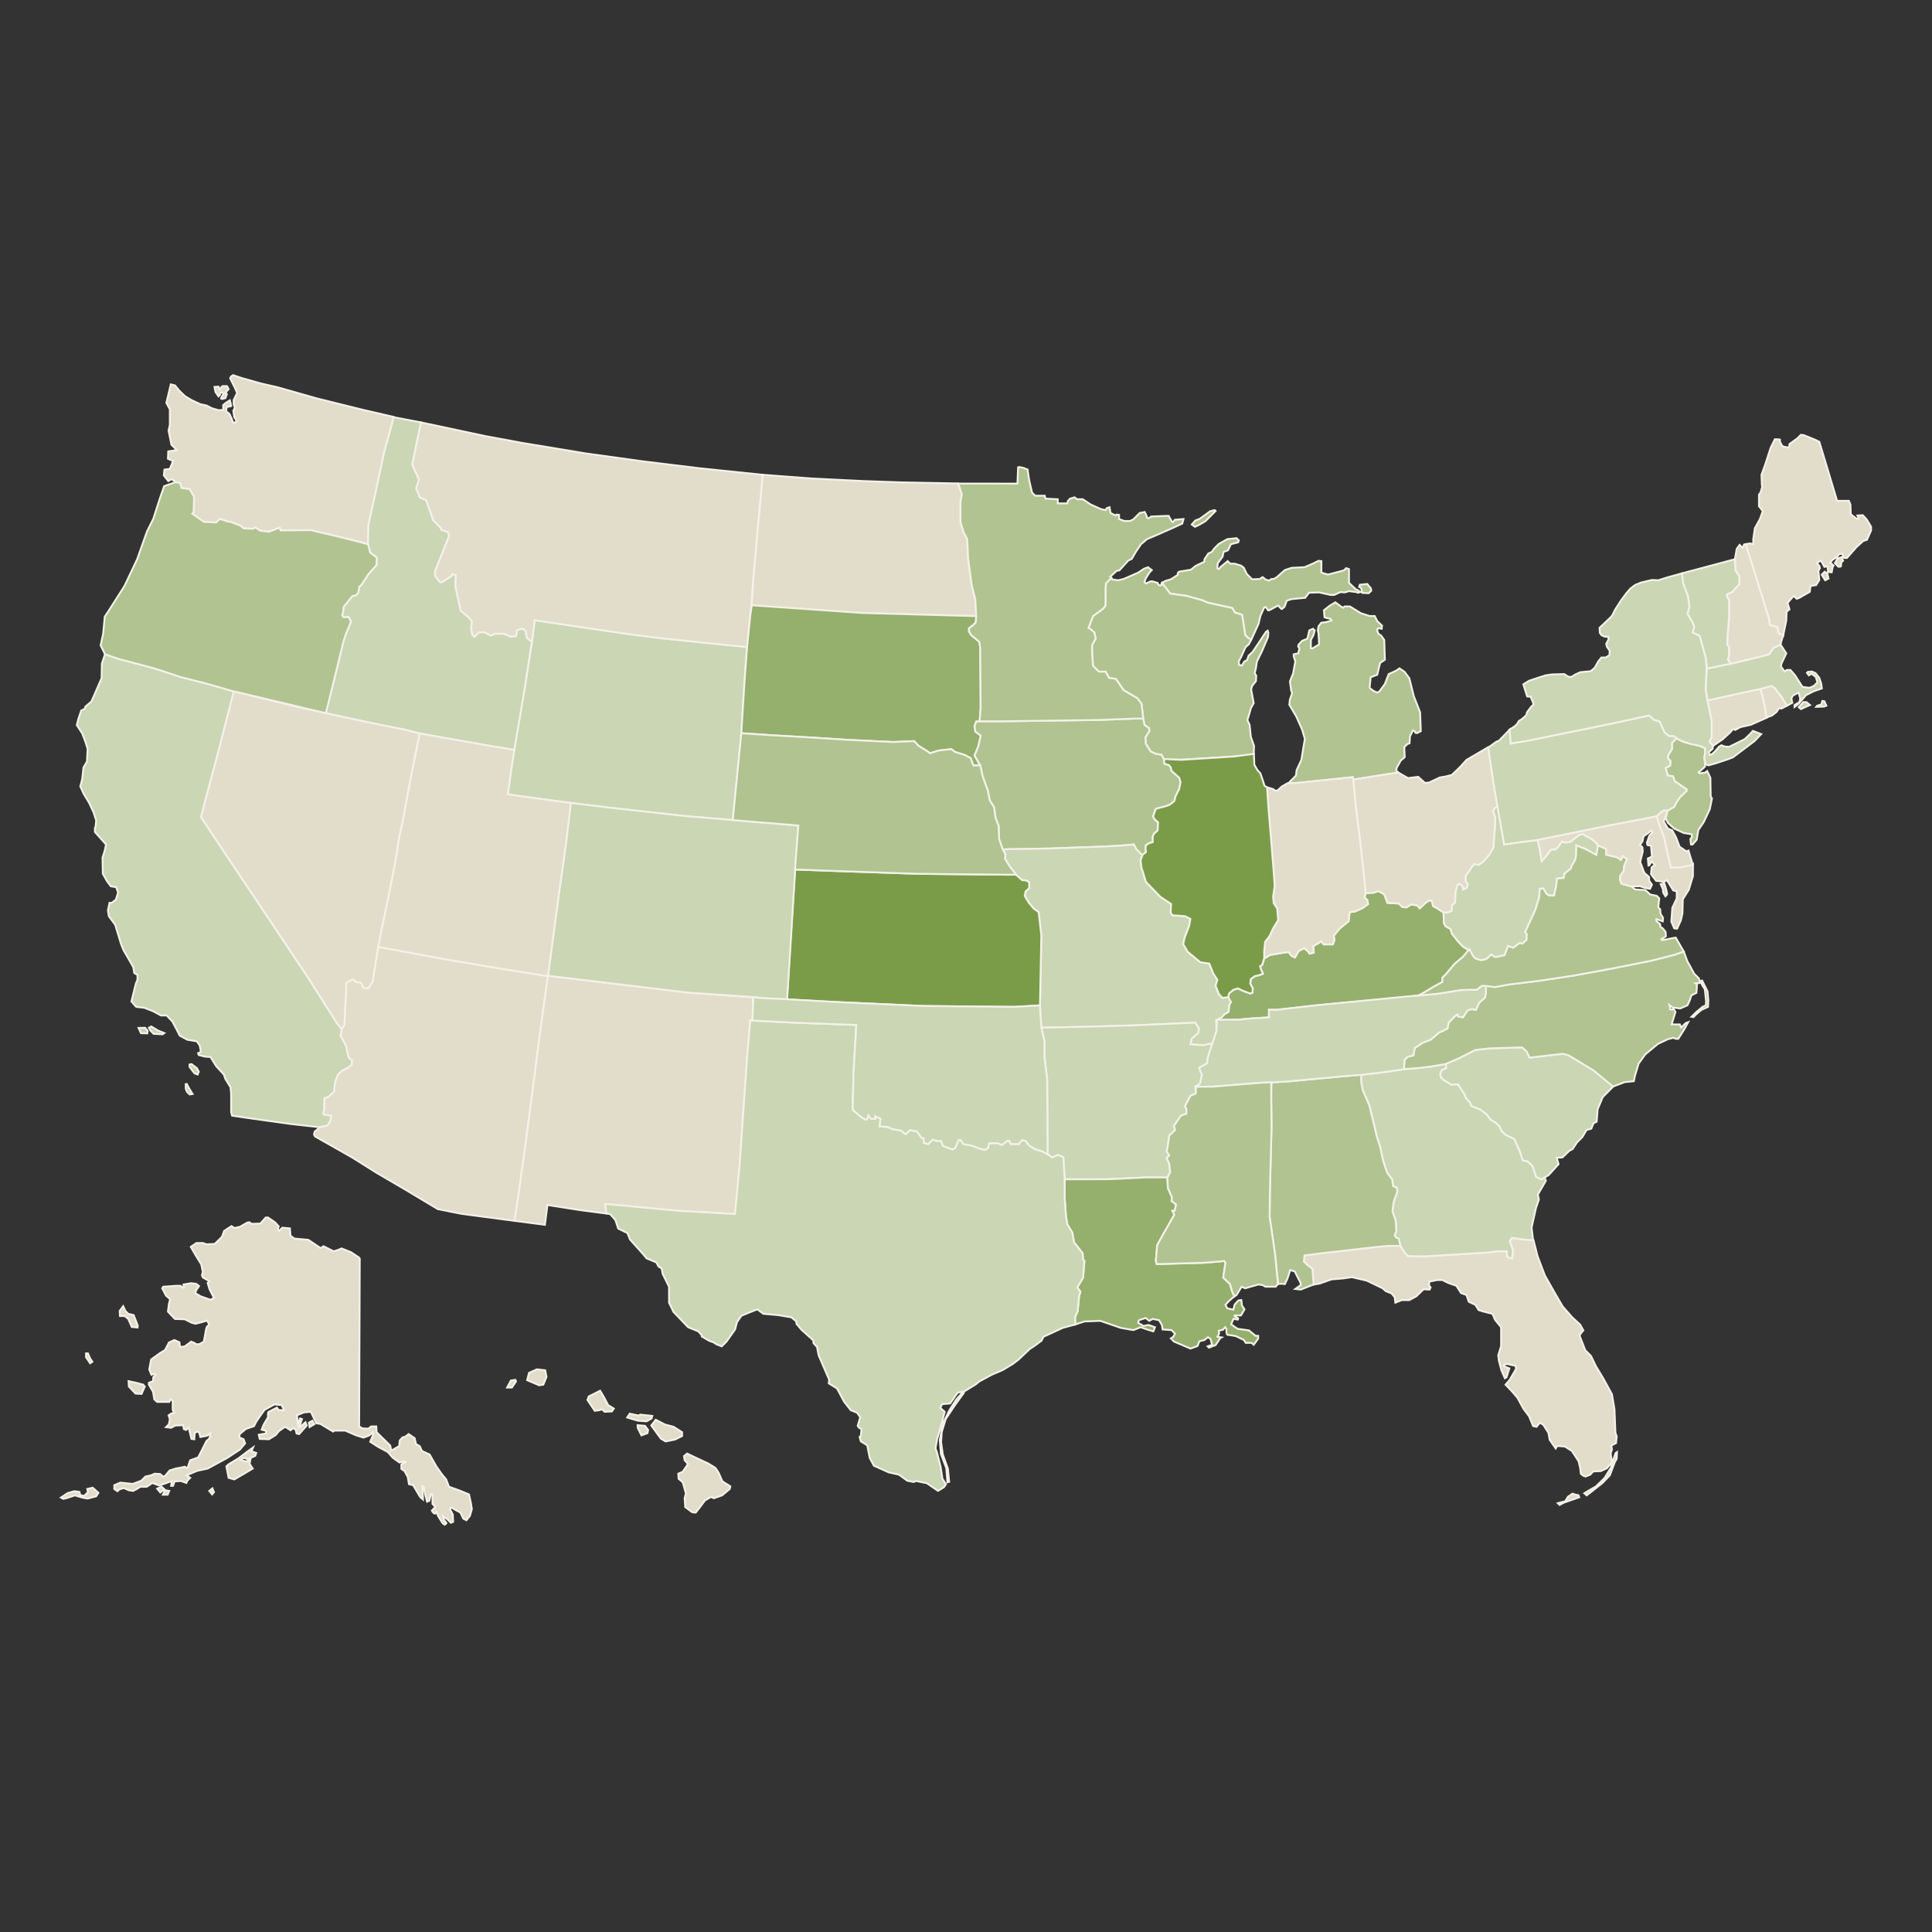 <?xml version="1.0" encoding="utf-8"?>
<!-- Generator: Adobe Illustrator 20.1.0, SVG Export Plug-In . SVG Version: 6.00 Build 0)  -->
<svg version="1.1" id="Layer_1" xmlns="http://www.w3.org/2000/svg" xmlns:xlink="http://www.w3.org/1999/xlink" x="0px" y="0px"
	 viewBox="0 0 900 900" enable-background="new 0 0 900 900" xml:space="preserve">
<rect x="0" y="0" width="900" height="900" fill="#333333" stroke="none"/>
<g>
	<g>
		<path id="CT_3_" fill="#E2DCCA" stroke="#F4F1E9" stroke-width="0.863" stroke-miterlimit="10" d="M823.241,334.232l-0.884-3.866
			l-0.739-4.013l-1.479-5.5l-4.733,1.041l-19.974,4.385l0.592,3.047l1.331,6.689v7.431l-1.036,2.081l1.677,1.939l4.534-3.127
			l3.254-2.972l1.776-1.932l0.739,0.594l2.515-1.338l4.733-1.041L823.241,334.232z"/>
		<path id="NJ_3_" fill="#B0C390" stroke="#F4F1E9" stroke-width="0.863" stroke-miterlimit="10" d="M780.786,343.892l-1.922,2.229
			v2.824l-1.777,2.824l-0.145,1.487l1.184,1.19l-0.148,2.23l-2.071,1.041l0.74,2.526l0.148,1.041l2.514,0.297l0.885,2.378
			l3.254,2.229l2.219,1.487v0.743l-2.961,2.824l-1.476,2.082l-1.331,2.526l-2.07,1.189l-1.111,0.668l-0.221,1.115l-0.558,2.396
			l1.001,2.063l2.958,2.675l4.438,2.081l3.699,0.594l0.147,1.338l-0.738,0.892l0.294,2.526h0.739l1.922-2.23l0.74-4.459l2.515-3.716
			l2.809-5.946l1.037-5.053l-0.593-1.041l-0.147-8.621l-1.477-3.121l-1.038,0.744l-2.514,0.297l-0.445-0.446l1.037-0.892
			l1.922-1.784l0.058-1.006l-0.352-3.157l0.444-2.526l-0.148-1.932l-2.367-1.041l-4.143-0.892l-3.553-1.041L780.786,343.892
			L780.786,343.892z"/>
		<path id="NV_3_" fill="#E2DCCA" stroke="#F4F1E9" stroke-width="0.863" stroke-miterlimit="10" d="M151.649,332.161l19.2,4.148
			l8.893,1.786l8.472,1.682l7.374,1.944l-1.098,5.097l-3.242,16.081l-3.451,18.813l-1.781,8.198l-1.985,12.507l-3.035,15.24
			l-2.928,13.978l-1.801,9.655l-2.696,16.304l-0.418,0.42l-1.57,2.417l-2.3-0.105l-1.152-2.523l-2.51-0.315l-0.837-1.051h-0.835
			l-0.836,0.527l-1.781,0.945l-0.103,6.411l-0.211,1.58l-0.523,11.56l-1.357,2.023l-2.304-2.966l-13.285-20.917l-17.782-26.695
			l-20.817-31.109l-11.332-17.085l1.497-6.037l6.383-23.857l7.217-28.821l30.754,7.483l12.552,2.732"/>
		<path id="AK_3_" fill="#E2DCCA" stroke="#F4F1E9" stroke-width="0.863" stroke-miterlimit="10" d="M167.591,586.013
			l-0.294,78.478l1.479,0.893l2.809,0.147l1.331-1.042h2.367l0.148,2.675l6.361,6.244l0.444,2.377l3.107-1.786l0.591-0.145
			l0.295-2.824l1.332-1.486l1.035-0.149l1.775-1.337l2.811,1.932l0.591,2.675l1.775,1.042l1.036,2.229l3.552,1.63l3.106,5.5
			l2.514,3.566l2.071,2.528l1.33,3.417l4.585,1.635l4.734,1.934l0.885,4.012l0.446,2.824l-0.887,3.122l-1.627,2.081l-1.479-0.742
			l-1.332-2.824l-2.514-1.339l-1.628-1.042l-0.739,0.744l1.331,2.532l0.146,3.419l-1.035,0.446l-1.775-1.785l-1.923-1.193
			l0.445,1.486l1.182,1.635l-0.738,0.742c0,0-0.74-0.296-1.184-0.891c-0.444-0.595-1.924-3.121-1.924-3.121l-0.885-2.081
			c0,0-0.295,1.19-0.886,0.891c-0.593-0.296-1.184-1.337-1.184-1.337l1.629-1.785l-1.332-1.339v-4.613h-0.74l-0.74,3.122
			l-1.035,0.446l-0.888-3.417l-0.591-3.419l-0.74-0.446l0.296,5.202v1.042l-1.332-1.19l-3.255-5.498l-1.923-0.45l-0.591-3.417
			l-1.478-2.675l-1.478-1.042v-2.074l1.923-1.19l-0.445-0.296l-2.368,0.595l-3.106-2.229l-2.367-2.675l-4.438-2.377l-3.699-2.376
			l1.184-2.971v-1.488l-1.629,1.488l-2.661,1.042l-3.402-1.042l-5.177-2.228h-5.03l-0.591,0.446l-5.917-3.568l-1.921-0.293
			l-2.515-5.355l-3.255,0.296l-3.253,1.339l0.444,4.161l1.038-2.675l0.885,0.296l-1.332,4.012l2.96-2.526l0.593,1.486l-3.553,4.014
			l-1.183-0.296l-0.445-1.786l-1.182-0.742l-1.185,1.042l-2.513-1.635l-2.81,1.932l-1.629,1.933l-3.106,1.932l-4.29-0.149
			l-0.444-1.932l3.401-0.595v-1.19l-2.07-0.595l0.886-2.228l2.07-3.568v-1.635l0.148-0.742l3.992-2.082l0.888,1.19h2.514
			l-1.183-2.376l-3.401-0.298l-4.586,2.532l-2.219,3.121l-1.627,2.377l-1.036,2.081l-3.848,1.339l-2.808,2.376l-0.296,1.486
			l2.071,0.891l0.74,1.934l-2.515,2.971l-5.917,3.865l-7.1,3.865l-1.922,1.042l-4.884,1.041l-4.882,2.081l1.63,1.193l-1.333,1.337
			l-0.445,1.041l-2.515-0.893l-2.959,0.149l-0.739,2.081h-0.887l0.295-2.229l-3.254,1.193l-2.663,0.887l-3.106-1.188l-2.661,1.786
			h-2.961l-1.923,1.19l-1.477,0.744l-1.924-0.298l-2.368-1.041l-2.069,0.595l-0.887,0.891l-1.479-1.042v-1.783l2.81-1.192
			l5.77,0.597l3.992-1.488l1.923-1.933l2.663-0.595l1.629-0.744l2.515,0.149l1.477,1.192l0.887-0.296l2.07-2.528l2.81-0.891
			l3.106-0.595l1.183-0.296l0.593,0.45h0.739l1.183-3.419l3.699-1.341l1.776-3.419l2.07-4.161l1.478-1.339l0.296-2.376l-1.479,1.19
			l-3.106,0.595l-0.592-2.228l-1.184-0.296l-0.886,0.891l-0.148,2.675l-1.331-0.149l-1.33-5.351l-1.185,1.19l-1.036-0.446
			l-0.294-1.786l-3.7,0.149l-1.924,1.042l-2.367-0.296l1.332-1.339l0.444-2.377l-0.592-1.785l1.332-0.891l1.183-0.149l-0.592-1.633
			v-4.014l-0.887-0.891l-0.739,1.337h-5.62l-1.33-1.188l-0.591-3.568l-1.924-3.27v-0.891l1.924-0.744l0.146-1.932l1.038-1.041
			l-0.74-0.448l-1.184,0.448l-1.036-2.53l0.886-4.607l4.142-2.971l2.369-1.488l1.775-3.417l2.514-1.19l2.367,1.042l0.294,2.226
			l2.219-0.293l2.96-2.229l1.478,0.595l0.887,0.595h1.477l2.071-1.19l0.741-4.023c0,0,0.294-2.677,0.888-3.122
			c0.591-0.448,0.885-0.893,0.885-0.893l-1.036-1.783l-2.368,0.742l-2.96,0.744l-1.775-0.446l-3.255-1.635l-4.586-0.149
			l-3.253-3.419l0.445-3.566l0.591-2.228l-1.923-1.635l-1.777-3.419l0.446-0.742l6.213-0.446h1.923l0.886,0.889h0.593l-0.148-1.486
			l3.551-0.595l2.366,0.296l1.331,1.041l-1.331,1.935l-0.444,1.337l2.515,1.486l4.585,1.633l1.629-0.891l-2.07-4.012l-0.887-2.971
			l0.887-0.744l-3.106-1.785l-0.445-1.041l0.445-1.488l-0.74-3.566l-2.663-4.31l-2.219-3.865l2.663-1.787h2.96l1.627,0.601
			l3.847-0.147l3.402-3.27l1.036-2.824l3.402-2.229l1.478,0.891l2.513-0.595l3.402-1.937l1.037-0.143l0.886,0.738l4.142-0.143
			l2.515-2.824h1.037l3.255,2.229l1.775,1.933l-0.445,1.041l0.591,1.041l1.479-1.486l3.551,0.296l0.294,3.419l1.776,1.337
			l6.508,0.595l5.769,3.865l1.331-0.891l4.733,2.377l1.922-0.595l1.775-0.742l4.439,1.783l3.993,2.677v-0.002h0.007v-0.01H167.591z
			 M62.26,612.619l1.923,4.905l-0.148,0.891l-2.662-0.296l-1.628-3.715l-1.629-1.339h-2.219l-0.148-2.376l1.627-2.229l1.038,2.229
			l1.331,1.337L62.26,612.619z M59.891,643.387l3.402,0.744l3.402,0.891l0.74,0.893l-1.479,3.417l-2.81-0.147l-3.106-3.27
			L59.891,643.387z M40.958,630.455l1.037,2.378l1.036,1.486l-1.036,0.744l-1.923-2.824v-1.785L40.958,630.455L40.958,630.455z
			 M28.383,697.637l3.107-2.081l3.106-0.893l2.367,0.298l0.444,1.486l1.776,0.446l1.776-1.783l-0.296-1.488l2.515-0.595l2.663,2.376
			l-1.037,1.635l-3.994,1.041l-2.515-0.448l-3.401-1.041l-3.994,1.337l-1.477,0.296L28.383,697.637z M73.207,693.476l1.478,1.783
			l1.923-1.486l-1.331-1.19L73.207,693.476z M75.87,696.299l1.036-2.081l1.924,0.298l-0.74,1.783H75.87z M97.469,694.517
			l1.331,1.635l0.888-1.041l-0.74-1.787L97.469,694.517z M105.456,683.072l1.038,5.351l2.663,0.744l4.584-2.675l3.993-2.378
			l-1.478-2.229l0.445-2.229l-1.923,1.195l-2.663-0.744l1.477-1.042l1.777,0.744l3.551-1.635l0.444-1.339l-2.219-0.74l0.74-1.786
			l-2.514,1.786l-4.29,3.27l-4.439,2.675L105.456,683.072z M144.216,664.791l2.219-1.339l-0.887-1.635l-1.627,0.893L144.216,664.791
			z"/>
		<path id="KY_3_" fill="#95AF6D" stroke="#F4F1E9" stroke-width="0.863" stroke-miterlimit="10" d="M684.374,442.822l-2.854,2.884
			l-3.846,3.273l-4.143,4.905l-1.63,1.632v1.933l-3.551,1.934l-5.176,3.122l-2.39,1.292l-47.466,4.502l-14.422,1.634l-4.227,0.471
			l-3.542-0.024v3.564l-7.692,0.448l-6.361,0.597l-9.545,0.188l0.922-1.144l1.995-1.622l1.883-1.048l0.209-2.943l0.837-1.679
			l-1.471-2.338l0.732-1.749l2.07-1.633l1.922-0.595l2.515,1.19l3.255,1.19l1.035-0.298l0.148-2.081l-1.183-2.229l0.294-2.081
			l1.777-1.337l2.367-0.595l1.479-0.595l-0.74-1.635l-0.591-1.785l1.036-0.742l0.962-3.045l2.735-1.559l5.325-0.889l3.253-0.45
			l1.333,1.786l1.627,0.744l1.629-2.973l2.661-1.337l1.778,1.486l0.737,1.041l1.923-0.446l-0.147-3.122l2.662-1.486l1.039-0.742
			l1.036,1.484h4.29l0.739-1.932l-0.294-2.081l2.66-3.27l4.292-3.567l0.444-4.162l2.515-0.297l3.552-1.635l2.516-1.784l-0.295-1.784
			l-1.331-1.338l0.518-2.007l3.773-0.222l2.219-0.743l2.663,1.486l1.476,4.013l5.325,0.296l1.627,1.635l1.924,0.149l2.219-1.338
			l2.808,0.446l1.185,1.338l2.514-2.377l1.63-1.19h1.478l0.592,2.527l1.629,0.892l3.255,1.933l0.146,5.052l0.738,1.487l2.369,1.338
			l0.592,2.081l2.661,3.417l2.368,2.528L684.374,442.822z"/>
		<path id="MI_3_" fill="#B0C390" stroke="#F4F1E9" stroke-width="0.863" stroke-miterlimit="10" d="M555.175,244.346l1.67-1.892
			l1.987-0.735l4.917-3.574l2.092-0.525l0.419,0.42l-4.708,4.73l-3.034,1.786l-1.883,0.844L555.175,244.346L555.175,244.346z
			 M634.035,273.885l0.591,2.304l2.961,0.149l1.184-1.115c0,0-0.074-1.338-0.372-1.486c-0.294-0.149-1.477-1.709-1.477-1.709
			l-1.998,0.223l-1.479,0.149l-0.294,1.041L634.035,273.885z M661.548,331.854l-2.962-7.58l-2.067-8.323l-2.219-2.972l-2.368-1.635
			l-1.478,1.041l-3.552,1.635l-1.775,4.608l-2.515,3.418l-1.037,0.595l-1.333-0.595c0,0-2.366-1.338-2.219-1.933
			c0.148-0.595,0.444-4.608,0.444-4.608l3.108-1.189l0.738-3.121l0.593-2.378l2.219-1.487l-0.294-9.215l-1.477-2.081l-1.187-0.743
			l-0.736-1.933l0.736-0.743l1.479,0.297l0.148-1.487l-2.219-2.081l-1.184-2.378h-2.368l-4.143-1.338l-5.032-3.122h-2.515
			l-0.591,0.595l-0.885-0.446l-2.809-2.082l-2.662,1.635l-2.661,2.081l0.294,3.269l0.888,0.297l1.923,0.446l0.444,0.743
			l-2.367,0.744l-2.368,0.297l-1.332,1.635l-0.294,1.933l0.294,1.487l0.294,5.054l-3.253,1.932l-0.593-0.149v-3.863l1.184-2.229
			l0.591-2.23l-0.737-0.743l-1.778,0.743l-0.884,3.865l-2.515,1.041l-1.629,1.784l-0.147,0.892l0.592,0.743l-0.592,2.378
			l-2.07,0.446v1.041l0.739,2.23l-1.037,5.649l-1.478,3.715l0.593,4.31l0.444,1.041l-0.74,2.229l-0.294,0.743l-0.294,2.527
			l3.253,5.499l2.662,5.946l1.332,4.459l-0.74,4.31l-0.886,5.499l-2.219,4.756l-0.295,2.526l-2.82,2.86l-0.682,0.707l4.242-0.149
			l20.119-2.081l5.623-0.595l0.294,1.115l7.1-1.115l9.321-1.487l4.772-0.424l-1.224-1.062l0.147-1.338l1.922-3.418l1.829-1.598
			l-0.204-4.645l1.463-1.468l0.999-0.316l0.203-3.27l1.406-2.787l0.963,0.557l0.148,0.595l0.737,0.149l1.776-0.892L661.548,331.854z
			 M541.209,271.568l1.693-0.95l2.515-0.744l3.254-2.081v-0.892l0.592-0.595l5.477-0.892l2.219-1.784l3.994-1.932l0.148-1.189
			l1.775-2.675l1.628-0.743l1.184-1.635l2.071-2.081l3.992-2.229l4.291-0.446l1.037,1.041l-0.294,0.892l-3.402,0.892l-1.331,2.824
			l-2.068,0.744l-0.447,2.229l-2.219,2.972l-0.296,2.378l0.74,0.446l0.887-1.041l3.253-2.675l1.185,1.189h2.068l2.961,0.892
			l1.331,1.041l1.331,2.824l2.515,2.526l3.551-0.149l1.331-0.892l1.478,1.189l1.477,0.446l1.184-0.744h1.039l1.476-0.892l3.699-3.27
			l3.106-1.041l6.068-0.297l4.143-1.784l2.368-1.189l1.332,0.149v5.202l0.445,0.297l2.661,0.744l1.776-0.446l5.622-1.487
			l1.037-1.041l1.331,0.446v6.391l2.959,2.824l1.184,0.595l1.185,0.892l-1.185,0.297l-0.738-0.297l-3.401-0.446l-1.923,0.594
			l-2.07-0.149l-2.96,1.338h-1.628l-5.324-1.189l-4.733,0.149l-1.778,2.377l-6.36,0.595l-2.219,0.743l-1.038,2.824l-1.183,1.041
			l-0.446-0.149l-1.331-1.487l-4.143,2.23h-0.592l-1.038-1.487l-0.738,0.149l-1.776,4.013l-0.886,3.715l-3.432,7.48l-1.49-1.055
			l-1.256-1.261l-1.467-9.459l-3.348-1.051l-1.255-2.102l-11.507-2.522l-2.299-1.051l-7.53-2.102l-7.531-1.051L541.209,271.568
			L541.209,271.568z"/>
		<path id="WY_3_" fill="#CAD6B4" stroke="#F4F1E9" stroke-width="0.863" stroke-miterlimit="10" d="M347.991,301.237l-10.535-0.89
			l-29.363-3.03l-14.854-1.892l-25.942-3.783l-18.204-2.733l-1.298,10.276l-3.514,22.305l-4.812,27.956l-1.4,9.668l-1.527,10.931
			l5.97,0.853l15.454,2.101l8.082,1.081l18.823,2.268l34.101,3.784l22.386,1.892l3.975-40.779l1.468-23.332L347.991,301.237z"/>
		<path id="MT_3_" fill="#E2DCCA" stroke="#F4F1E9" stroke-width="0.863" stroke-miterlimit="10" d="M350.059,281.762l0.739-10.695
			l2.064-22.937l1.256-13.873l1.156-13.084l-29.244-3.024l-26.776-3.269l-26.776-3.716l-29.588-4.905l-16.866-3.121l-29.946-6.374
			l-4.1,19.627l3.137,6.936l-1.256,4.204l1.673,4.204l2.928,1.261l3.348,9.459l3.348,3.363l0.418,1.051l3.138,1.051l0.418,1.892
			l-6.486,16.185v2.312l2.299,2.943h0.839l4.393-2.732l0.628-1.051l1.465,0.631l-0.21,4.834l2.509,11.56l2.721,2.312l0.838,0.631
			l1.673,2.101l-0.418,3.153l0.628,3.153l1.045,0.841l2.093-2.101h2.51l2.928,1.472l2.3-0.841h3.766l3.348,1.472l2.51-0.42
			l0.419-2.733l2.72-0.63l1.256,1.26l0.417,2.943l2.363,2.288l1.402-10.486l18.204,2.733l25.942,3.783l14.854,1.892l29.364,3.03
			l10.497,1.107l1.552-14.627L350.059,281.762L350.059,281.762z"/>
		<path id="ID_3_" fill="#CAD6B4" stroke="#F4F1E9" stroke-width="0.863" stroke-miterlimit="10" d="M151.649,332.161l4.345-16.977
			l3.975-16.29l1.256-3.889l2.301-5.465l-1.151-2.101l-2.301,0.105l-0.731-0.946l0.418-1.051l0.314-2.838l4.08-5.044l1.672-0.42
			l1.045-1.051l0.525-2.943l0.837-0.631l3.555-5.362l3.556-3.994l0.209-3.468l-3.137-2.415l-1.203-4.046l0.367-8.88l3.348-15.134
			l4.08-19.128l3.452-12.402l0.696-3.496l12.922,2.472l-4.099,19.627l3.136,6.936l-1.256,4.204l1.673,4.204l2.929,1.261l3.348,9.459
			l3.348,3.363l0.418,1.051l3.139,1.051l0.417,1.892l-6.486,16.185v2.312l2.3,2.943h0.838l4.393-2.733l0.628-1.051l1.465,0.631
			l-0.209,4.834l2.509,11.56l2.72,2.312l0.838,0.631l1.673,2.101l-0.418,3.153l0.628,3.153l1.045,0.841l2.093-2.101h2.51
			l2.929,1.472l2.299-0.841h3.766l3.348,1.472l2.51-0.42l0.419-2.733l2.72-0.631l1.256,1.261l0.418,2.943L247.73,299l-3.452,22.491
			l-4.707,27.851l-4.394-0.735l-7.638-1.261l-9.414-1.682l-10.982-1.892l-11.611-2.155l-7.322-1.839l-8.473-1.682l-8.893-1.786
			L151.649,332.161L151.649,332.161z"/>
		<path id="AZ_3_" fill="#E2DCCA" stroke="#F4F1E9" stroke-width="0.863" stroke-miterlimit="10" d="M148.988,525.172l-2.406,1.984
			l-0.294,1.337l0.445,0.893l17.307,9.804l11.097,6.985l13.461,7.876l15.385,9.215l11.244,2.229l24.463,3.224l1.875-12.236
			l3.434-24.752l6.375-48.916l3.897-28.322l-23.538-3.529l-24.897-4.204l-30.589-5.809l-2.674,16.634l-0.419,0.42l-1.57,2.417
			l-2.301-0.105l-1.151-2.523l-2.51-0.315l-0.837-1.051h-0.838l-0.837,0.527l-1.78,0.945l-0.104,6.411l-0.21,1.578l-0.523,11.562
			l-1.359,1.998l-0.523,3.044l2.509,4.52l1.152,5.362l0.73,0.946l0.943,0.528l-0.104,2.101l-1.465,1.262l-3.137,1.577l-1.779,1.786
			l-1.358,3.364l-0.525,4.518l-2.613,2.523l-1.884,0.632l-0.105,5.362l-0.417,1.576l0.417,0.735l3.348,0.526l-0.524,2.523
			l-1.357,1.998L148.988,525.172L148.988,525.172z"/>
		<path id="NM_3_" fill="#E2DCCA" stroke="#F4F1E9" stroke-width="0.863" stroke-miterlimit="10" d="M282.683,565.355l-0.741-4.449
			l7.322,0.63l26.571,2.523l26.572,1.472l2.093-21.86l3.556-51.078l1.465-17.236l1.255,0.025l-0.013-10.773l-30.203-2.21
			l-33.803-4.069l-31.539-3.786l-3.842,28.279L245,531.74l-3.434,24.752l-1.876,12.236l14.148,1.828l1.183-9.213l15.238,2.377
			L282.683,565.355L282.683,565.355z"/>
		<path id="ND_3_" fill="#E2DCCA" stroke="#F4F1E9" stroke-width="0.863" stroke-miterlimit="10" d="M454.961,287.018l-0.628-7.777
			l-1.67-6.726l-1.673-12.402l-0.415-9.039l-1.673-3.152l-1.465-4.625v-9.458l0.628-3.574l-1.789-5.056l-26.888-0.518l-17.013-0.595
			l-24.261-1.189l-22.829-1.732l-1.156,13.084l-1.256,13.873l-2.065,22.937l-0.592,11.165l51.403,3.314L454.961,287.018z"/>
		<path id="IA_3_" fill="#B0C390" stroke="#F4F1E9" stroke-width="0.863" stroke-miterlimit="10" d="M542.36,354.071l0.053,1.682
			l2.093,0.631l0.837,1.051l0.418,1.682l3.556,3.152l0.628,2.102l-0.628,3.153l-1.672,3.363l-0.628,2.312l-2.093,1.682l-1.673,0.631
			l-4.812,1.26l-0.628,1.682l-0.628,1.892l0.628,1.261l1.671,1.472l-0.21,3.783l-1.673,1.472l-0.627,1.472v2.523l-1.67,0.42
			l-1.468,1.051l-0.209,1.261l0.209,1.892l-1.568,1.629l-3.036-3.101l-1.044-2.101l-7.114,0.63l-8.998,0.42l-23.223,0.841
			l-12.344,0.21l-8.579,0.21l-0.999,0.111l-1.512-4.946l-0.212-6.096l-1.464-3.784l-0.628-4.834l-2.094-3.364l-0.838-4.414
			l-2.509-6.934l-1.045-4.94l-1.256-1.998l-1.464-2.522l1.671-3.994l1.255-5.255l-2.51-1.892l-0.416-2.523l0.838-2.312h1.568h10.565
			l45.4-0.631l16.527-0.631l3.764-0.106l0.628,3.048l2.095,1.472l0.21,1.261l-1.884,3.153l0.211,2.943l2.298,3.574l2.301,1.051
			l2.72,0.42L542.36,354.071L542.36,354.071z"/>
		<path id="WI_3_" fill="#B0C390" stroke="#F4F1E9" stroke-width="0.863" stroke-miterlimit="10" d="M584.046,351.339l0.132-3.878
			l-1.479-4.162l-0.591-5.648l-1.037-2.229l0.887-2.824l0.738-2.675l1.33-2.378l-0.592-3.121l-0.592-3.27l0.447-1.632l1.775-2.229
			l0.147-2.526l-0.738-1.19l0.592-2.378l0.444-2.972l2.515-5.202l2.662-6.243l0.148-2.082l-0.296-0.892l-0.739,0.446l-3.846,5.797
			l-2.515,3.715l-1.775,1.635l-0.739,2.081l-1.332,0.743l-1.036,1.784l-1.331-0.297l-0.147-1.635l1.184-2.229l1.922-4.31l1.63-1.487
			l1.004-2.107l-1.491-0.832l-1.254-1.261l-1.467-9.459l-3.348-1.051l-1.255-2.102l-11.507-2.522l-2.299-1.051l-7.53-2.102
			l-7.531-1.051l-3.816-4.969l-0.485,1.16l-1.038-0.149l-0.592-1.041l-2.515-0.743l-1.035,0.148l-1.63,0.892l-0.884-0.595
			l0.592-1.784l1.775-2.824l1.036-1.041l-1.775-1.338l-1.924,0.743l-2.662,1.784l-6.805,2.972l-2.662,0.595l-2.66-0.446
			l-0.898-0.807l-1.94,2.607l-0.209,2.522v7.777l-1.045,1.472l-4.812,3.574l-2.094,5.465l0.417,0.21l2.301,1.892l0.627,2.943
			l-1.673,2.943v3.574l0.419,6.096l2.72,2.732h3.138l1.673,2.943l3.135,0.42l3.556,5.255l6.486,3.784l1.883,2.523l0.838,6.832
			l0.627,3.048l2.096,1.472l0.209,1.261l-1.883,3.153l0.21,2.943l2.3,3.574l2.298,1.051l2.723,0.42l1.121,2.311h8.395l24.373-1.472
			L584.046,351.339L584.046,351.339z"/>
		<path id="MO_3_" fill="#CAD6B4" stroke="#F4F1E9" stroke-width="0.863" stroke-miterlimit="10" d="M532.161,398.422l-2.929-2.943
			l-1.043-2.102l-7.115,0.631l-8.998,0.42l-23.223,0.841l-12.344,0.21l-7.217,0.106l-2.093,0.105l1.151,2.312l-0.209,2.101
			l2.299,3.573l2.824,3.784l2.823,2.523l2.094,0.21l1.256,0.841v2.733l-1.672,1.472l-0.419,2.101l1.883,3.153l2.301,2.733
			l2.299,1.682l1.255,10.722l-0.627,32.473l0.211,4.306l0.416,6.305l21.342-0.419l21.34-0.63l19.038-0.843l10.04-0.419l1.673,2.73
			l-0.419,2.102l-2.926,2.523l-0.628,2.731l5.647,0.42l4.604-0.632l1.884-5.884l-0.134-5.176l2.643-1.34l1.256-1.473l1.882-1.049
			l0.211-2.943l0.837-1.681l-1.256-2.232l-2.72,0.34l-1.673-1.893l-1.465-3.784l0.837-2.731l-1.883-2.942l-1.883-4.624l-4.184-0.631
			l-5.858-4.835l-2.093-3.574l0.628-2.941l2.092-5.466l0.628-3.363l-2.51-1.261l-5.858-0.42l-0.839-1.26l0.211-3.994l-5.021-3.363
			l-6.697-6.936l-2.094-6.726l-0.416-3.363L532.161,398.422L532.161,398.422z"/>
		<path id="AR_3_" fill="#CAD6B4" stroke="#F4F1E9" stroke-width="0.863" stroke-miterlimit="10" d="M564.651,486.053l-4.456,0.863
			l-5.648-0.421l0.628-2.732l2.926-2.523l0.419-2.101l-1.673-2.732l-10.04,0.42l-19.038,0.841l-21.34,0.632l-21.343,0.42
			l1.468,6.305v7.567l1.256,10.09l0.209,34.788l2.093,1.786l2.721-1.261l2.509,1.051l0.604,10.325l20.32-0.025l17.576-0.842
			l9.883,0.131l1.36-2.443l-0.37-3.993l-1.256-2.732l1.256-1.261l-1.256-1.891l0.419-1.683l0.837-5.675l2.723-2.523l-0.628-1.891
			l3.348-4.835l2.51-0.842v-2.312l-0.628-1.261l2.51-4.835l2.509-1.049l-0.271-3.36l2.244-1.037l0.884-4.31l-1.331-3.27l3.701-2.082
			l0.294-2.377l1.237-4.028L564.651,486.053z"/>
		<path id="KS_3_" fill="#7A9C49" stroke="#F4F1E9" stroke-width="0.863" stroke-miterlimit="10" d="M484.461,468.418
			l-12.135,0.632l-42.47-0.42l-41.216-1.893l-22.096-1.157l3.791-60.537l19.979,0.736l37.028,1.261l40.378,0.42h5.545l2.824,2.523
			l2.095,0.21l1.256,0.841v2.733l-1.673,1.473l-0.419,2.101l1.884,3.153l2.3,2.733l2.298,1.682l1.256,10.721L484.461,468.418
			L484.461,468.418z"/>
		<path id="LA_3_" fill="#95AF6D" stroke="#F4F1E9" stroke-width="0.863" stroke-miterlimit="10" d="M575.152,603.778l-1.149-2.094
			l-1.045-3.574l-3.137-2.942l1.044-6.935l-0.628-0.842l-1.67,0.21l-7.531,0.632l-22.176,0.63l-0.416-1.472l0.628-7.358l3.138-5.675
			l4.812-8.407l-0.837-1.899h1.044l0.628-2.937l-2.094-1.681l0.212-1.683l-1.883-4.204l-0.314-5.048h-9.939l-17.577,0.845
			l-20.32,0.022l0.025,8.807l0.628,8.617l0.625,3.574l2.301,3.784l0.837,4.623l3.977,5.045l0.21,2.944l0.628,0.63l-0.628,7.777
			l-2.721,4.625l1.466,1.891l-0.628,2.312l-0.628,6.726l-1.256,2.942l0.112,3.325l4.289-1.397l7.396-0.296l9.469,3.27l5.916,1.042
			l3.402-1.339l2.959,1.041l2.959,0.893l0.739-1.933l-2.958-1.042l-2.368,0.446l-2.516-1.48c0,0,0.146-1.195,0.739-1.337
			c0.592-0.149,2.809-0.893,2.809-0.893l1.629,1.339l1.63-0.893l2.96,0.595l1.33,2.229l0.294,2.081l4.144,0.298l1.629,1.63
			l-0.738,1.486l-1.185,0.744l1.479,1.486l7.692,3.27l3.254-1.19l0.885-2.229l2.367-0.595l1.63-1.337l1.184,0.891l0.739,2.675
			l-2.07,0.744l0.591,0.595l3.107-1.19l2.07-3.121l0.739-0.448l-1.922-0.296l0.738-1.486l-0.146-1.339l1.923-0.446l1.036-1.19
			l0.591,0.74c0,0-0.144,2.822,0.593,2.822c0.738,0,3.845,0.601,3.845,0.601l3.699,1.783l0.887,1.339h2.662l1.036,0.891l2.071-2.824
			v-1.337h-1.185l-3.106-2.534l-5.324-0.74l-2.959-2.077l1.036-2.534l2.07,0.298l0.147-0.595l-1.63-0.891v-0.448h2.961l1.629-2.822
			l-1.185-1.785l-0.294-2.526l-1.33,0.147l-1.778,1.933l-0.591,2.376l-2.807-0.594l-0.887-1.633l1.63-1.785l1.849-1.633
			L575.152,603.778L575.152,603.778z"/>
		<path id="HI_3_" fill="#E2DCCA" stroke="#F4F1E9" stroke-width="0.863" stroke-miterlimit="10" d="M236.234,646.36l1.775-3.27
			l2.071-0.298l0.295,0.744l-1.924,2.824H236.234z M245.553,642.941l5.622,2.378l1.922-0.298l1.479-3.566l-0.592-3.121l-3.846-0.448
			l-3.698,1.635L245.553,642.941L245.553,642.941z M273.661,652.156l3.4,5.054l2.219-0.298l1.035-0.446l1.332,1.19l3.402-0.149
			l0.886-1.337l-2.663-1.635l-1.776-3.419l-1.922-3.27l-5.324,2.675L273.661,652.156L273.661,652.156z M292.154,660.331l1.182-1.785
			l4.291,0.893l0.591-0.453l5.621,0.595l-0.294,1.195l-2.369,1.339l-3.992-0.298L292.154,660.331z M297.036,665.087l1.775,3.568
			l2.81-1.042l0.294-1.486l-1.479-1.932l-3.4-0.298V665.087L297.036,665.087z M303.397,664.047l2.07-2.675l4.291,2.229l3.991,1.041
			l3.994,2.526v1.787l-3.255,1.631l-4.438,0.891l-2.219-1.337L303.397,664.047L303.397,664.047z M318.634,678.316l1.476-1.19
			l3.107,1.486l6.954,3.27l3.108,1.934l1.475,2.228l1.776,4.014l3.701,2.378l-0.295,1.188l-3.551,2.973l-3.846,1.337l-1.331-0.595
			l-2.809,1.63l-2.219,2.973l-2.07,2.675l-1.628-0.149l-3.254-2.376l-0.295-4.163l0.592-2.229l-1.477-5.204l-1.923-1.633
			l-0.148-2.377l2.071-0.889l1.923-2.824l0.444-0.891l-1.478-1.635L318.634,678.316L318.634,678.316z"/>
		<path id="FL_3_" fill="#E2DCCA" stroke="#F4F1E9" stroke-width="0.863" stroke-miterlimit="10" d="M714.362,577.691l1.911,7.542
			l3.413,8.958l4.882,8.621l3.402,5.796l4.438,5.054l3.698,3.417l1.478,2.675l-1.038,1.19l-0.739,1.19l2.662,6.836l2.663,2.675
			l2.367,4.905l3.254,5.351l4.144,7.58l1.183,6.987l0.445,10.998l0.591,1.635l-0.294,3.121l-2.219,1.19l0.296,1.787l-0.592,1.785
			l0.294,2.228l0.445,1.786l-2.514,2.967l-2.808,1.337l-3.552,0.149l-1.332,1.486l-2.219,0.887l-1.184-0.446l-1.035-0.891
			l-0.296-2.675l-0.739-3.121l-3.107-4.758l-3.254-2.081l-3.551-0.296l-0.739,1.19l-2.809-4.014l-0.593-3.27l-2.367-3.715
			l-1.628-1.041l-1.479,1.932l-1.627-0.293l-1.923-4.615l-2.663-3.566l-2.662-4.899l-2.367-2.824l-3.255-3.417l1.923-2.229
			l2.96-5.054l-0.147-1.486l-4.144-0.891l-1.479,0.595l0.296,0.593l2.368,0.893l-1.331,4.161l-0.74,0.446l-1.629-3.712l-1.183-4.459
			l-0.294-2.526l1.331-4.31v-8.77l-2.808-3.417l-1.184-2.824l-4.733-1.19l-1.776-0.599l-1.478-2.376l-3.107-1.488l-1.036-3.121
			l-2.515-0.891l-2.219-3.419l-3.846-1.337l-2.661-1.339h-2.369l-3.699,0.744l-0.147,1.783l0.74,0.893l-0.445,1.041l-2.809-0.149
			l-3.4,3.272l-3.254,1.785h-3.553l-2.96,1.19l-0.294-2.528l-1.478-1.785l-2.663-1.042l-1.478-1.337l-7.396-3.568l-6.954-1.631
			l-3.993,0.595l-5.474,0.448l-5.474,1.932l-3.184,0.566l-0.217-7.404l-2.368-1.783l-1.63-1.635l0.296-2.824l9.321-1.19
			l23.373-2.675l6.215-0.595l5.622-0.147l2.368,3.566l1.331,1.337l7.248,0.149l9.902-0.597l19.687-1.192l4.982-0.617l4.188,0.024
			l0.147,2.675l2.368,0.742l0.294-4.012l-1.478-4.163l1.036-1.486l5.325,0.744L714.362,577.691L714.362,577.691z M725.68,700.239
			l2.219-0.595l1.184-0.223l1.331-2.156l2.145-1.486l1.184,0.446l1.552,0.298l0.373,0.964l-3.181,1.116l-3.846,1.337l-2.145,1.116
			L725.68,700.239z M738.033,695.63l1.11,0.966l2.515-1.937l4.884-3.865l3.4-3.568l2.296-6.093l0.884-1.561l0.147-3.121
			l-0.666,0.446l-0.887,2.608l-1.329,4.229l-2.961,4.831l-3.992,3.87l-3.107,1.783L738.033,695.63z"/>
		<path id="SC_3_" fill="#CAD6B4" stroke="#F4F1E9" stroke-width="0.863" stroke-miterlimit="10" d="M719.538,548.56l-1.627,0.891
			l-2.37-1.188l-0.588-1.934l-1.184-3.27l-2.068-1.932l-2.369-0.6l-1.477-4.458l-2.515-5.5l-3.846-1.783L699.57,527l-1.183-2.378
			l-1.923-1.784l-2.071-1.19l-2.071-2.677l-2.808-2.081l-4.144-1.633l-0.444-1.339l-2.219-2.675l-0.444-1.337l-3.106-4.757
			l-3.108,0.146l-3.698-2.229l-1.184-1.19l-0.295-1.632l0.74-1.786l2.07-0.889l-0.295-1.935l5.622-2.377l8.285-4.163l6.657-0.742
			l15.09-0.448l2.07,1.785l1.477,2.973l3.993-0.449l11.539-1.337l2.661,0.743l11.538,6.984l9.25,7.468l-4.963,5.019l-2.368,5.646
			l-0.444,5.795l-1.478,0.744l-1.037,2.527l-2.219,0.595l-1.924,3.271l-2.515,2.528l-2.067,3.122l-1.479,0.742l-3.254,3.121
			l-2.662,0.147l0.886,2.973l-4.585,5.05L719.538,548.56L719.538,548.56z"/>
		<path id="GA_3_" fill="#CAD6B4" stroke="#F4F1E9" stroke-width="0.863" stroke-miterlimit="10" d="M654.004,498.025l-4.438,0.742
			l-7.692,1.041l-7.841,0.817v2.007l0.148,1.934l0.592,3.121l3.106,7.285l2.219,9.067l1.331,5.645l1.476,4.459l1.331,6.391
			l1.923,5.796l2.367,3.121l0.447,3.122l1.776,0.742l0.147,1.933l-1.63,4.458l-0.445,2.973l-0.147,1.785l1.479,4.012l0.294,4.905
			l-0.739,2.229l0.593,0.744l1.331,0.742l0.591,3.121l2.37,3.568l1.331,1.337l7.247,0.149l9.901-0.595l19.686-1.19l4.984-0.618
			l4.188,0.024l0.148,2.677l2.367,0.742l0.294-4.012l-1.475-4.163l1.035-1.486l5.325,0.744l4.555,0.291l-0.711-5.791l2.069-9.215
			l1.331-3.865l-0.444-2.377l3.698-6.391l-0.548-1.488l-1.67,0.891l-2.368-1.188l-0.586-1.934l-1.183-3.27l-2.068-1.932l-2.37-0.6
			l-1.476-4.458l-2.515-5.5l-3.846-1.783L699.571,527l-1.183-2.378l-1.923-1.784l-2.071-1.19l-2.071-2.677l-2.808-2.082
			l-4.144-1.632l-0.444-1.339l-2.219-2.675l-0.444-1.337l-3.106-4.76l-3.107,0.149l-3.698-2.229l-1.184-1.191l-0.295-1.631
			l0.739-1.786l2.071-0.892l-0.148-2.101l-1.627,0.464l-5.325,0.893l-6.361,0.742L654.004,498.025L654.004,498.025z"/>
		<path id="AL_3_" fill="#B0C390" stroke="#F4F1E9" stroke-width="0.863" stroke-miterlimit="10" d="M595.421,598.056
			l-1.475-13.973l-2.515-17.241l0.144-12.931l0.74-28.537l-0.146-15.309l0.15-5.902l7.098-0.339l25.444-2.378l9.307-0.815
			l-0.138,2.007l0.149,1.935l0.591,3.121l3.106,7.284l2.219,9.066l1.329,5.647l1.479,4.459l1.331,6.391l1.922,5.793l2.368,3.122
			l0.445,3.121l1.778,0.742l0.144,1.933l-1.627,4.459l-0.444,2.971l-0.148,1.786l1.479,4.012l0.294,4.905l-0.739,2.229l0.592,0.744
			l1.331,0.74l0.739,3.272h-5.769l-6.213,0.595l-23.373,2.675l-9.321,1.19l-0.294,2.824l1.63,1.635l2.367,1.783l0.53,7.297
			l-6.006,2.366l-2.515-0.294l2.515-1.786v-0.893l-2.808-5.5l-2.07-0.595l-1.331,4.014l-1.184,2.53l-0.592-0.147h-2.513v-0.006
			h0.003L595.421,598.056L595.421,598.056z"/>
		<path id="NC_3_" fill="#B0C390" stroke="#F4F1E9" stroke-width="0.863" stroke-miterlimit="10" d="M784.396,443.319l1.565,4.319
			l3.254,5.946l2.219,2.229l0.591,2.081l-2.219,0.149l0.739,0.595l-0.295,3.865l-2.367,1.19l-0.592,1.934l-1.184,2.675l-3.402,1.483
			l-2.219-0.293l-1.331-0.151l-1.479-1.19l0.295,1.19v0.89h1.776l0.739,1.191l-1.776,5.795h3.846l0.591,1.488l2.069-2.082
			l1.186-0.448l-1.777,3.27l-2.808,4.459h-1.184l-1.038-0.448l-2.515,0.595l-4.733,2.228l-5.917,4.905l-3.106,4.31l-1.777,5.946
			l-0.444,2.228l-4.292,0.449l-5.394,2.042l-9.102-7.542l-11.539-6.985l-2.66-0.743l-11.539,1.337l-3.994,0.448l-1.477-2.97
			l-2.069-1.785l-15.091,0.446l-6.657,0.744l-8.285,4.161l-5.621,2.378l-1.476,0.294l-5.325,0.891l-6.361,0.742l-6.213,0.448
			l0.294-4.458l1.63-1.341l2.515-0.594l0.591-3.418l3.846-2.528l3.551-1.339l3.846-3.27l3.994-1.934l0.591-2.823l3.552-3.567
			l0.592-0.147c0,0,0,1.041,0.739,1.041s1.776,0.294,1.776,0.294l2.07-3.27l1.922-0.595l2.071,0.296l1.478-3.27l2.661-2.378
			l0.447-1.933v-3.641l4.142,0.668l6.53-1.189l14.477-1.785l15.681-2.378l18.853-3.469l17.539-3.515l10.504-2.675L784.396,443.319
			L784.396,443.319z M787.961,473.647l2.368-2.303l2.887-2.377l1.405-0.594l0.146-1.86l-0.593-5.649l-1.329-2.153l-0.593-1.708
			l0.666-0.222l2.515,5.054l0.372,4.088l-0.148,3.121l-3.106,1.412l-2.589,2.229l-1.036,1.114L787.961,473.647z"/>
		<path id="TN_3_" fill="#CAD6B4" stroke="#F4F1E9" stroke-width="0.863" stroke-miterlimit="10" d="M660.81,463.69l-47.488,4.609
			l-14.422,1.633l-4.228,0.473l-3.541-0.025v3.566l-7.692,0.446l-6.361,0.595l-10.154,0.05l-0.242,5.364l-1.957,5.769l-0.911,2.772
			l-1.237,4.026l-0.294,2.377l-3.698,2.081l1.33,3.272l-0.886,4.013l-1.406,1.558l7.471-0.072l22.045-1.786l4.883-0.149l7.396-0.446
			l25.445-2.378l9.307-0.74l7.706-0.891l7.692-1.041l4.438-0.742l0.294-4.458l1.63-1.341l2.515-0.595l0.591-3.418l3.846-2.529
			l3.551-1.339l3.846-3.27l3.994-1.932l0.592-2.824l3.551-3.568l0.593-0.147c0,0,0,1.042,0.738,1.042
			c0.739,0,1.777,0.294,1.777,0.294l2.069-3.27l1.922-0.596l2.071,0.295l1.478-3.27l2.661-2.377l0.447-1.934l0.161-3.616
			l-2.085,0.05l-2.219,1.786l-7.248,0.147l-10.979,1.748L660.81,463.69z"/>
		<path id="RI_3_" fill="#E2DCCA" stroke="#F4F1E9" stroke-width="0.863" stroke-miterlimit="10" d="M822.798,334.232l-0.442-3.866
			l-0.739-4.013l-1.553-5.425l5.251-1.412l1.479,1.041l3.107,4.013l2.661,4.089l-2.663,1.412l-1.184-0.148l-1.039,1.635
			l-2.219,1.784L822.798,334.232z"/>
		<path id="MA_3_" fill="#CAD6B4" stroke="#F4F1E9" stroke-width="0.863" stroke-miterlimit="10" d="M846.505,328.741l1.984-0.631
			l0.419-1.576l0.941,0.105l0.942,2.101l-1.153,0.42l-3.555,0.105L846.505,328.741L846.505,328.741z M837.927,329.476l2.093-2.415
			h1.467l1.67,1.366l-2.197,0.946l-1.984,0.946L837.927,329.476z M806.083,309.26l15.974-3.865l2.07-0.594l1.924-2.972l3.419-1.529
			l2.644,4.057l-2.219,4.756l-0.296,1.338l1.778,2.378l1.036-0.743h1.629l2.07,2.378l3.551,5.499l3.253,0.446l2.071-0.892
			l1.629-1.635l-0.738-2.526l-1.923-1.487l-1.331,0.744l-0.887-1.189l0.446-0.446l1.924-0.149l1.628,0.743l1.775,2.23l0.887,2.675
			l0.294,2.23l-3.846,1.338l-3.552,1.784l-3.554,4.162l-1.775,1.338v-0.892l2.219-1.338l0.444-1.635l-0.739-2.823l-2.662,1.338
			l-0.737,1.338l0.444,2.081l-2.514,1.337l-2.513-4.163l-3.107-4.013l-1.479-1.041l-5.249,1.412l-4.659,0.965l-19.974,4.385
			l-0.884-5.276l0.592-9.735l4.733-0.817L806.083,309.26"/>
		<path id="ME_3_" fill="#E2DCCA" stroke="#F4F1E9" stroke-width="0.863" stroke-miterlimit="10" d="M867.771,239.999l1.775,1.932
			l2.071,3.418v1.784l-1.923,4.311l-1.775,0.594l-3.107,2.824l-4.438,5.053c0,0-0.592,0-1.184,0c-0.591,0-0.887-1.933-0.887-1.933
			l-1.628,0.149l-0.886,1.338l-2.219,1.338l-0.884,1.338l1.478,1.338l-0.445,0.594l-0.445,2.526l-1.775-0.148v-1.487l-0.295-1.189
			l-1.331,0.297l-1.629-2.972l-1.923,1.189l1.184,1.338l0.294,1.041l-0.738,1.189l0.294,2.824l0.147,1.487l-1.478,2.378
			l-2.661,0.446l-0.295,2.675l-4.882,2.824L837,278.94l-1.478-1.338l-2.808,3.27l0.885,2.972l-1.332,1.189l-0.147,4.013
			l-1.442,7.007l-2.254-1.062l-0.445-2.824l-3.551-1.041l-0.295-2.526l-6.657-21.552l-4.36-13.583l2.233-0.318l1.388,0.377v-2.378
			l0.737-5.054l2.369-4.31l1.331-3.715l-1.776-2.229v-5.499l0.739-0.892l0.738-2.527l-0.146-1.338l-0.146-4.458l1.628-4.459
			l2.662-8.174l1.922-3.864h1.184l1.185,0.148v1.041l1.184,2.081l2.514,0.595l0.74-0.744v-0.892l3.698-2.675l1.629-1.635l1.33,0.149
			l5.476,2.229l1.776,0.892l8.285,27.497h5.473l0.74,1.784l0.148,4.459l2.659,2.081h0.739l0.148-0.446l-0.444-1.041L867.771,239.999
			z M848.615,267.717l1.406-1.412l1.258,0.966l0.518,2.23l-1.552,0.817L848.615,267.717L848.615,267.717z M854.754,262.292
			l1.629,1.708c0,0,1.183,0.074,1.183-0.223c0-0.297,0.221-1.858,0.221-1.858l0.813-0.744l-0.738-1.635l-1.85,0.669L854.754,262.292
			z"/>
		<path id="NH_3_" fill="#E2DCCA" stroke="#F4F1E9" stroke-width="0.863" stroke-miterlimit="10" d="M829.475,300.264l0.276-1.407
			l0.997-3.026l-2.327-0.84l-0.445-2.824l-3.55-1.041l-0.296-2.526l-6.657-21.552l-4.21-13.371l-0.821-0.005l-0.592,1.487
			l-0.592-0.446l-0.884-0.892l-1.331,1.784l-0.879,5.043l0.289,5.21l1.775,2.526v3.716l-3.401,3.715l-2.368,1.041v1.041l1.037,1.635
			v7.875l-0.737,8.472l-0.148,4.459l0.885,1.189l-0.146,4.162l-0.446,1.635l1.332,1.858l15.829-3.791l2.069-0.594l1.924-2.972
			L829.475,300.264L829.475,300.264z"/>
		<path id="VT_3_" fill="#CAD6B4" stroke="#F4F1E9" stroke-width="0.863" stroke-miterlimit="10" d="M795.282,311.491l-0.738-5.203
			l-2.81-10.107l-0.592-0.297l-2.662-1.189l0.739-2.675l-0.739-1.933l-2.368-4.162l0.888-3.567l-0.74-4.756l-2.219-5.946
			l-0.734-4.526l24.847-6.621l0.296,5.35l1.775,2.526v3.716l-3.4,3.716l-2.369,1.041v1.041l1.037,1.635v7.877l-0.737,8.472
			l-0.148,4.459l0.885,1.189l-0.146,4.162l-0.446,1.635l1.332,1.858l-6.361,1.263L795.282,311.491z"/>
		<path id="NY_3_" fill="#CAD6B4" stroke="#F4F1E9" stroke-width="0.863" stroke-miterlimit="10" d="M780.786,343.892L779.749,343
			l-2.366-0.149l-2.071-1.784l-2.219-4.905l-2.749-0.856l-2.136-1.968l-17.012,3.715l-39.35,8.026l-8.136,1.338l-0.677-6.364
			l2.45-1.66l1.186-1.041l0.884-1.486l1.63-1.041l1.775-1.635l0.444-1.487l1.924-2.526l1.035-0.892l-0.144-0.892l-1.185-2.824
			l-1.63-0.149l-1.775-5.648l2.662-1.635l3.991-1.338l3.701-1.189l2.96-0.446l5.769-0.149l1.775,1.189l1.478,0.149l1.924-1.19
			l2.367-1.041l4.733-0.446l1.924-1.635l1.63-2.972l1.476-1.785h1.924l1.775-1.041l0.147-2.081l-1.331-1.933l-0.294-1.338
			l1.037-1.933v-1.338h-1.629l-1.629-0.743l-0.74-1.041l-0.146-2.378l5.323-5.054l0.591-0.743l1.331-2.675l2.663-4.162l2.515-3.418
			l1.923-2.229l2.21-1.678l2.82-1.145l5.03-1.189l2.962,0.149l4.142-1.338l6.924-1.904l0.475,4.578l2.219,5.946l0.739,4.756
			l-0.887,3.567l2.368,4.162l0.739,1.933l-0.739,2.675l2.662,1.189l0.592,0.297l2.81,10.107l0.444,4.756L794.547,321l0.738,5.054
			l0.738,3.27l1.331,6.689v7.431l-1.036,2.082l1.682,1.832l-0.207,1.439l-1.775,1.635l0.295,1.189l1.184-0.297l1.331-1.189
			l2.071-2.378l1.035-0.594l1.478,0.594l2.069,0.149l7.249-3.567l2.662-2.526l1.184-1.338l3.846,1.487l-3.11,3.27l-3.55,2.675
			l-6.509,4.905l-2.367,0.892l-5.323,1.784l-3.7,1.041l-1.387-0.49l-0.533-3.079l0.445-2.526l-0.148-1.932l-2.367-1.041
			l-4.144-0.892l-3.552-1.041L780.786,343.892z"/>
		<path id="PA_3_" fill="#CAD6B4" stroke="#F4F1E9" stroke-width="0.863" stroke-miterlimit="10" d="M776.792,377.632l1.036-0.595
			l2.07-1.189l1.332-2.526l1.476-2.081l2.961-2.824v-0.743l-2.219-1.487l-3.254-2.229l-0.886-2.378l-2.514-0.297l-0.148-1.041
			l-0.739-2.526l2.07-1.041l0.148-2.229l-1.184-1.19l0.146-1.486l1.777-2.824v-2.824l2.143-2.23L779.749,343l-2.367-0.148
			l-2.07-1.787l-2.219-4.905l-2.749-0.856l-2.135-1.968l-17.012,3.715l-39.351,8.026l-8.137,1.338l-0.452-6.513l-5.022,5.176
			l-1.184,0.446l-3.844,2.767l2.663,17.596l1.544,9.884l3.269,17.71l4.237-0.691l10.93-1.381l34.707-7.048l13.611-2.595l7.598-1.491
			l1.178-1.159l1.924-1.487L776.792,377.632L776.792,377.632z"/>
		<path id="DE_4_" fill="#E2DCCA" stroke="#F4F1E9" stroke-width="0.863" stroke-miterlimit="10" d="M775.754,380.754l0.741-1.933
			l0.222-1.189h-1.849l-1.923,1.487l-1.332,1.338l1.332,3.864l2.07,5.203l1.922,8.918l1.478,5.797l4.585-0.149l5.62-1.114
			l-2.071-6.763l-0.885,0.446l-3.254-2.23l-1.63-4.31l-1.776-3.27l-2.07-0.892l-1.923-3.269L775.754,380.754z"/>
		<path id="WV_3_" fill="#CAD6B4" stroke="#F4F1E9" stroke-width="0.863" stroke-miterlimit="10" d="M716.303,391.368l1.018,4.546
			l0.884,5.203l0.295-0.297l1.923-2.229l2.068-2.824l2.219-0.148l1.331-1.338l1.628-2.378l1.185,0.594l2.661-0.297l2.367-1.933
			l1.836-1.336l1.688-0.446l1.505,1.039l2.662,1.338l1.775,1.635l1.258,1.19l-0.962,4.608l-5.178-2.824l-4.142-1.635l-0.148,4.905
			l-0.444,1.933l-1.479,2.527l-0.591,1.486l-2.809,2.229l-0.446,2.081l-3.106,0.297l-0.294,2.824l-1.037,5.053h-2.367l-1.184-0.743
			l-1.479-2.527l-1.627,0.149l-0.295,4.013l-1.924,6.094l-4.584,9.958l0.738,1.19l-0.146,2.527l-1.922,1.785l-1.331-0.296
			l-2.962,2.228l-2.366-0.889l-1.629,4.309c0,0-3.401,0.741-3.993,0.89c-0.592,0.149-2.219-1.19-2.219-1.19l-2.219,2.081
			l-2.367,0.595l-2.662-0.742l-1.184-1.19l-2.006-2.78l-2.877-1.827l-2.369-2.528l-2.66-3.419l-0.593-2.081l-2.368-1.338
			l-0.74-1.487l-0.219-4.83l1.996-0.074l1.777-0.744l0.147-2.526l1.476-1.338l0.148-4.608l0.884-3.567l1.186-0.594l1.184,1.041
			l0.444,1.635l1.628-0.892l0.447-1.487l-1.038-1.635v-2.229l0.887-1.189l2.07-3.121l1.184-1.338l1.923,0.446l2.067-1.487
			l2.811-3.121l2.07-3.567l0.294-5.202l0.446-4.608v-4.31l-1.037-2.824l0.886-1.338l1.174-1.19l3.197,18.229l4.237-0.691
			L716.303,391.368L716.303,391.368z"/>
		<path id="VA_3_" fill="#B0C390" stroke="#F4F1E9" stroke-width="0.863" stroke-miterlimit="10" d="M684.479,442.138l1.775,3.27
			l1.183,1.19l2.663,0.742l2.367-0.593l2.219-2.082c0,0,1.628,1.339,2.219,1.19c0.591-0.147,3.993-0.891,3.993-0.891l1.628-4.307
			l2.368,0.888l2.961-2.227l1.331,0.295l1.922-1.785l0.146-2.526l-0.739-1.19l4.585-9.959l1.923-6.094l0.294-4.013l1.629-0.149
			l1.479,2.527l1.184,0.743h2.366l1.037-5.053l0.295-2.824l3.106-0.297l0.445-2.081l2.81-2.229l0.591-1.486l1.479-2.527l0.444-1.933
			l0.147-4.905l4.143,1.635l5.178,2.824l0.739-4.682l3.846,1.858v2.675l5.03,1.189l1.775,1.189l0.886-1.784l2.069,1.487
			l-1.331,2.972l-0.294,2.526l-1.63,2.378v1.933l0.592,1.635l4.634,1.246l1.725,1.43l4.733,0.297l2.368,2.082l2.96,0.594l1.185,1.19
			l-0.447,4.161l0.887,0.892l0.147,2.081l1.184,1.933l-0.148,1.635l-2.959-1.041v0.892l1.777,1.487v1.041l1.331,1.041l1.182,1.486
			l0.148,2.081l-2.07,1.339l0.294,0.448l2.368-0.448l2.959-0.595l1.038-0.149l3.728,6.462l-4.467,1.563l-10.505,2.677l-17.538,3.515
			l-18.853,3.471l-15.684,2.377l-14.474,1.786l-6.531,1.191l-4.13-0.57l-1.938-0.025l-2.219,1.785l-7.247,0.149l-10.973,1.746
			l-9.15,0.856l2.523-1.267l5.177-3.122l3.553-1.933v-1.934l1.628-1.633l4.144-4.905l3.844-3.27L684.479,442.138L684.479,442.138z"
			/>
		<path id="OH_3_" fill="#E2DCCA" stroke="#F4F1E9" stroke-width="0.863" stroke-miterlimit="10" d="M693.208,348.088l-6.51,3.83
			L683.146,354l-3.106,3.418l-3.701,3.567l-2.96,0.743l-2.662,0.446l-5.03,2.378l-1.922,0.149l-3.107-2.824l-4.733,0.594
			l-2.368-1.338l-2.18-1.242l-4.477,0.647l-9.321,1.487l-7.1,1.115l1.183,13.453l1.63,12.634l2.368,21.551l0.518,5.276l3.773-0.222
			l2.219-0.744l2.661,1.487l1.479,4.013l5.323,0.297l1.629,1.635l1.923,0.149l2.219-1.338l2.81,0.446l1.183,1.338l2.515-2.378
			l1.63-1.19h1.476l0.591,2.527l1.63,0.892l3.182,2.155l1.996-0.074l1.777-0.744l0.145-2.526l1.478-1.338l0.148-4.608l0.885-3.567
			l1.185-0.594l1.184,1.041l0.444,1.635l1.629-0.892l0.445-1.487l-1.037-1.632v-2.229l0.886-1.189l2.07-3.122l1.184-1.338
			l1.924,0.446l2.068-1.487l2.809-3.122l2.07-3.567l0.294-5.202l0.446-4.608v-4.31l-1.038-2.824l0.886-1.338l1.258-0.669
			l-1.702-9.884L693.208,348.088L693.208,348.088z"/>
		<path id="WA_3_" fill="#E2DCCA" stroke="#F4F1E9" stroke-width="0.863" stroke-miterlimit="10" d="M108.563,174.749l3.994,1.338
			l8.877,2.526l7.84,1.784l18.343,5.202l21.007,5.205l14.753,3.416l-0.92,3.571l-3.452,12.402l-4.08,19.128l-3.347,15.134
			l-0.176,8.918l-12.795-3.138l-13.808-3.258l-14.121,0.106l-0.418-1.261l-5.021,1.892l-4.08-0.526l-2.196-1.472l-1.152,0.631
			l-4.289-0.21l-1.569-1.261l-4.812-1.891l-0.732,0.105l-3.976-1.366l-1.777,1.682l-5.649-0.315l-5.44-3.783l0.628-0.736l0.21-7.147
			l-2.093-3.574l-3.765-0.526l-0.628-2.312l-2.153-0.429l-1.756-1.377l-1.629,0.892l-2.07-2.675l0.294-2.675l2.515-0.297
			l1.479-3.716l-2.368-1.041l0.147-3.418l3.994-0.595l-2.515-2.526l-1.332-6.54l0.592-2.675v-7.283l-1.628-2.972l2.071-8.621
			l1.924,0.446l2.219,2.675l2.515,2.378l2.958,1.784l4.143,1.932l2.809,0.595l2.663,1.338l3.106,0.892l2.071-0.149v-2.229
			l1.183-1.041l1.923-1.189l0.296,1.041l0.294,1.635l-2.071,0.445l-0.295,1.933l1.629,1.338l1.037,2.23l0.591,1.784l1.331-0.149
			l0.147-1.19l-0.887-1.189l-0.444-2.972l0.739-1.635l-0.591-1.338v-2.081l1.629-3.27l-1.037-2.378l-2.219-4.459l0.295-0.744
			L108.563,174.749z M99.909,180.246l1.85-0.149l0.444,1.263l1.407-1.487h2.143l0.74,1.412l-1.406,1.561l0.592,0.743l-0.666,1.858
			l-1.257,0.372c0,0-0.813,0.074-0.813-0.222c0-0.294,1.331-2.377,1.331-2.377l-1.552-0.52l-0.296,1.338l-0.664,0.594l-1.407-2.081
			L99.909,180.246L99.909,180.246z"/>
		<path id="TX_3_" fill="#CAD6B4" stroke="#F4F1E9" stroke-width="0.863" stroke-miterlimit="10" d="M349.675,475.407l20.764,1
			l28.454,1.049l-1.256,21.86l-0.418,16.397l0.212,1.472l3.975,3.363l1.883,1.05l0.628-0.21l0.628-1.891l1.255,1.678h1.883v-1.261
			l2.511,1.261l-0.419,3.574l3.766,0.213l2.298,1.051l3.765,0.63l2.301,1.683l2.092-1.896l3.138,0.634l2.301,3.152h0.837v2.101
			l2.093,0.63l2.093-2.101l1.672,0.632h2.301l0.837,2.312l4.393,1.681l1.256-0.63l1.671-3.79h1.045l1.045,1.891l3.765,0.632
			l3.349,1.267l2.72,0.84l1.671-0.84l0.628-2.312h3.977l1.883,0.84l2.51-1.891h1.044l0.627,1.472h3.766l1.465-1.891l1.673,0.42
			l1.883,2.312l2.926,1.681l2.928,0.842l2.51,1.157l2.093,1.786l2.72-1.261l2.51,1.051l0.615,10.208l0.013,8.921l0.628,8.617
			l0.627,3.574l2.301,3.784l0.837,4.623l3.975,5.045l0.211,2.944l0.628,0.63l-0.628,7.777l-2.722,4.625l1.468,1.891l-0.628,2.312
			l-0.628,6.726l-1.255,2.942l0.255,3.296l-5.915,1.605l-9.025,4.161l-0.887,1.785l-2.367,1.787l-1.923,1.339l-1.183,0.744
			l-5.178,4.903l-2.514,1.934l-4.882,2.971l-5.178,2.224l-5.769,3.122l-1.627,1.339l-5.325,3.27l-3.107,0.595l-3.551,5.052
			l-3.699,0.296l-0.886,1.786l2.07,1.783l-1.33,5.054l-1.185,4.161l-1.038,3.568l-0.737,4.161l0.737,2.228l1.63,6.391l0.885,5.647
			l1.63,2.528l-0.887,1.337l-2.808,1.786l-5.176-3.566l-5.029-1.042l-1.185,0.452l-2.961-0.595l-3.846-2.824l-4.733-1.042
			l-6.953-3.121l-1.923-3.568l-1.183-5.946l-2.962-1.786l-0.592-2.081l0.592-0.595l0.295-3.121l-1.183-0.593l-0.592-0.893
			l1.184-4.012l-1.479-2.082l-2.959-1.19l-3.107-4.014l-3.254-6.095l-3.846-2.376l0.148-1.787l-4.885-11.293l-0.738-3.869
			l-1.629-1.785l-0.148-1.337l-5.473-4.905l-2.369-2.824v-1.042l-2.367-1.932l-6.215-1.041l-6.805-0.595l-2.808-2.081l-4.144,1.635
			l-3.255,1.337l-2.068,2.973l-0.886,3.417l-3.994,5.649l-2.219,2.224l-2.37-0.887l-1.627-1.042l-1.776-0.595l-3.553-2.081v-0.595
			l-1.629-1.783l-4.733-1.937l-6.806-7.131l-2.07-4.31v-7.431l-2.96-5.949l-0.445-2.526l-1.478-0.891l-1.036-1.934l-4.586-1.932
			l-1.183-1.488l-6.508-7.282l-1.183-2.973l-4.291-2.081l-1.331-4.012l-2.367-2.675l-1.775-0.45l-0.595-4.3l7.324,0.63l26.571,2.523
			l26.572,1.473l2.094-21.86l3.555-51.079l1.465-17.235l1.255,0.023 M441.347,690.503l-0.518-6.54l-2.515-6.614l-0.52-6.466
			l1.406-7.58l3.033-6.315l3.181-4.98l2.887-3.27l0.592,0.224l-4.365,6.093l-3.993,6.021l-1.85,6.093l-0.294,4.758l0.812,5.647
			l2.37,6.614l0.444,4.758l0.147,1.337L441.347,690.503z"/>
		<path id="CA_3_" fill="#CAD6B4" stroke="#F4F1E9" stroke-width="0.863" stroke-miterlimit="10" d="M148.654,525.077l3.787-0.744
			l1.357-1.998l0.524-2.523l-3.348-0.525l-0.417-0.736l0.417-1.576l0.105-5.36l1.884-0.632l2.613-2.523l0.525-4.518l1.358-3.364
			l1.779-1.786l3.138-1.58l1.464-1.26l0.104-2.101l-0.943-0.527l-0.73-0.946l-1.151-5.362l-2.51-4.52l0.53-3.005l-2.306-2.986
			l-13.286-20.917l-17.783-26.697l-20.817-31.109l-11.331-17.082l1.497-6.037l6.382-23.857l7.428-28.902L96.58,318.54l-12.346-3.153
			l-11.507-3.784l-6.903-1.892l-10.461-2.732l-6.452-2.217l-1.446,4.344l-0.148,6.837l-4.733,10.85l-2.81,2.378l-0.294,1.041
			l-1.63,0.744l-1.33,3.864l-0.74,2.972l2.515,3.864l1.477,3.865l1.038,3.27l-0.296,5.946l-1.628,2.823l-0.591,5.351l-0.887,3.418
			l1.628,3.567l2.515,4.162l2.07,4.459l1.183,3.716l-0.294,2.972l-0.296,0.446v1.933l5.177,5.796l-0.444,2.229l-0.591,2.081
			l-0.593,1.784l0.148,7.58l1.922,3.418l1.776,2.378l2.515,0.446l0.886,2.526l-1.036,3.27l-1.923,1.487h-1.035l-0.74,3.567
			l0.444,2.675l2.959,4.013l1.479,4.906l1.332,4.309l1.183,2.822l3.106,5.353l1.332,2.377l0.444,2.675l1.479,0.891v2.229
			l-0.74,1.785l-1.63,6.54l-0.444,1.785l2.219,2.527l3.846,0.449l4.142,1.634l3.551,1.933h2.664l2.662,2.824l2.368,4.458
			l1.037,2.082l3.551,1.932l4.437,0.744l1.331,1.932l0.592,2.973l-1.332,0.593l0.296,0.893l2.959,0.742l2.514,0.146l2.663,4.307
			l3.55,3.868l0.74,2.081l2.368,3.868l0.294,2.97v8.622l0.444,1.633l9.172,1.337l18.049,2.528L148.654,525.077L148.654,525.077z
			 M67.588,478.775l1.182,1.412l-0.147,1.19l-2.959-0.074l-0.518-1.116l-0.592-1.337L67.588,478.775L67.588,478.775z
			 M69.359,478.775l1.111-0.595l3.253,1.933l2.809,1.114l-0.813,0.595l-4.143-0.222l-1.478-1.486L69.359,478.775L69.359,478.775z
			 M88.297,496.983l1.627,2.156l0.74,0.891l1.406,0.52l0.518-1.338l-0.887-1.635l-2.441-1.858l-0.963,0.149V496.983L88.297,496.983z
			 M86.966,504.935l1.627,2.898l1.11,1.785l-1.33,0.222l-1.185-1.118c0,0-0.664-1.338-0.664-1.708c0-0.373,0-2.007,0-2.007
			L86.966,504.935z"/>
		<path id="UT_3_" fill="#E2DCCA" stroke="#F4F1E9" stroke-width="0.863" stroke-miterlimit="10" d="M255.163,454.757l-23.43-3.784
			l-24.896-4.204l-30.661-5.683l1.894-9.452l2.929-13.978l3.034-15.24l1.987-12.507l1.779-8.198l3.452-18.813l3.241-16.081
			l1.02-5.126l11.64,2.076l10.982,1.892l9.415,1.682l7.637,1.261l4.394,0.735l-1.505,9.774l-1.528,10.931l5.97,0.853l15.455,2.101
			l8.395,1.081l-2.83,20.345l-2.927,20.6l-3.436,25.728l-1.377,10.213L255.163,454.757L255.163,454.757z"/>
		<path id="CO_3_" fill="#CAD6B4" stroke="#F4F1E9" stroke-width="0.863" stroke-miterlimit="10" d="M366.674,465.686l3.765-60.534
			l1.465-20.602l-30.545-2.522l-22.386-1.892l-34.101-3.784l-18.933-2.312l-2.406,20.389l-2.927,20.6l-3.436,25.729l-1.377,10.213
			l-0.525,3.574l31.486,3.784l33.803,4.069l29.982,2.025l6.093,0.632l10.461,0.525"/>
		<path id="OR_3_" fill="#B0C390" stroke="#F4F1E9" stroke-width="0.863" stroke-miterlimit="10" d="M151.917,331.79l4.079-16.606
			l3.977-16.29l1.256-3.889l2.299-5.465l-1.152-2.101l-2.3,0.105l-0.731-0.946l0.418-1.051l0.314-2.838l4.08-5.044l1.673-0.42
			l1.045-1.051l0.524-2.943l0.838-0.631l3.556-5.362l3.555-3.994l0.209-3.468l-3.138-2.415l-0.96-3.851l-12.848-3.296l-13.807-3.258
			l-14.121,0.105l-0.419-1.26l-5.019,1.891l-4.08-0.525l-2.197-1.472l-1.153,0.631l-4.289-0.21l-1.569-1.261l-4.812-1.891
			l-0.732,0.105l-3.975-1.366l-1.779,1.682l-5.649-0.315l-5.44-3.784l0.628-0.735l0.211-7.147l-2.093-3.574l-3.766-0.526
			l-0.628-2.312l-2.154-0.429l-5.306,1.893l-2.071,5.946l-2.959,9.215l-2.96,5.946l-4.586,12.931l-5.916,12.485l-7.396,11.593
			l-1.776,2.675l-0.74,7.877l-1.183,5.499l2.038,4.128l6.453,2.217l10.461,2.732l6.903,1.892l11.506,3.784l12.345,3.153
			l12.345,3.574 M151.649,332.161l-42.936-10.17l30.754,7.486l12.552,2.732"/>
		<path id="SD_3_" fill="#95AF6D" stroke="#F4F1E9" stroke-width="0.863" stroke-miterlimit="10" d="M456.326,356.444l-0.873-1.879
			l-1.538-2.596l1.67-3.994l1.255-5.255l-2.509-1.892l-0.416-2.523l0.837-2.311h1.673l0.415-6.306l-0.209-27.956L456.213,299
			l-3.764-3.152l-1.045-1.682v-1.472l1.883-1.472l1.255-1.261l0.314-2.943l-53.244-1.472l-51.402-3.574l-0.701,4.854l-1.475,14.589
			l-1.231,16.5l-1.467,23.647l14.228,0.946l18.407,1.051l16.32,1.051l21.759,1.051l9.833-0.42l1.883,2.101l4.393,2.733l1.046,0.841
			l3.974-1.261l3.555-0.42l2.51-0.21l1.673,1.261l4.602,1.472l2.721,1.472l0.418,1.472l0.837,1.892h1.673L456.326,356.444
			L456.326,356.444z"/>
		<path id="NE_3_" fill="#B0C390" stroke="#F4F1E9" stroke-width="0.863" stroke-miterlimit="10" d="M467.095,395.69l1.255,2.312
			l-0.209,2.102l2.301,3.573l2.926,3.784h-5.649l-40.378-0.42l-37.028-1.261l-19.979-0.735l1.569-20.494l-30.545-2.523l3.976-40.463
			l14.228,0.946l18.407,1.051l16.32,1.051l21.759,1.051l9.833-0.42l1.883,2.102l4.393,2.732l1.045,0.841l3.975-1.261l3.555-0.42
			l2.51-0.21l1.673,1.261l4.602,1.472l2.721,1.472l0.418,1.472l0.837,1.892h1.673l1.465-0.106l1.045,4.94l2.509,6.934l0.839,4.415
			l2.093,3.363l0.628,4.834l1.464,3.784l0.213,6.096l1.773,5.058"/>
		<path id="MS_3_" fill="#B0C390" stroke="#F4F1E9" stroke-width="0.863" stroke-miterlimit="10" d="M595.3,598.237l-1.063,1.155
			h-4.733l-1.331-0.742l-1.923-0.298l-6.213,1.787l-1.63-0.744l-2.367,3.865l-1.009,0.718l-1.029-2.291l-1.045-3.574l-3.137-2.94
			l1.044-6.935l-0.628-0.842l-1.67,0.21l-7.531,0.632l-22.176,0.63l-0.416-1.472l0.628-7.36l3.137-5.675l4.812-8.407l-0.837-1.897
			h1.043l0.628-2.938l-2.093-1.681l0.211-1.683l-1.883-4.204l-0.26-4.914l1.256-2.444l-0.369-3.993l-1.255-2.732l1.255-1.261
			l-1.255-1.891l0.417-1.683l0.838-5.675l2.722-2.525l-0.628-1.892l3.349-4.836l2.51-0.842v-2.312l-0.628-1.259l2.51-4.835
			l2.51-1.051l0.098-3.137l7.94-0.069l22.045-1.785l5.021-0.212l0.008,5.858l0.146,15.31l-0.738,28.537l-0.147,12.931l2.515,17.241
			L595.3,598.237L595.3,598.237z"/>
		<path id="IN_3_" fill="#E2DCCA" stroke="#F4F1E9" stroke-width="0.863" stroke-miterlimit="10" d="M589.061,446.448l-0.147-3.566
			l0.445-4.163l2.07-2.675l1.628-3.566l2.367-3.865l-0.444-5.351l-1.627-2.526l-0.296-2.972l0.74-5.054l-0.444-6.392l-1.186-14.715
			l-1.184-14.12l-0.885-10.776l2.808,0.818l1.331,0.892l1.039-0.297l1.92-1.784l2.589-1.487l4.661-0.149l20.12-2.081l5.621-0.595
			l0.147,1.041l1.331,13.526l1.628,12.634l2.37,21.552l0.444,5.202l-0.444,2.082l1.331,1.338l0.294,1.784l-2.514,1.784l-3.551,1.635
			l-2.515,0.297l-0.447,4.162l-4.29,3.567l-2.662,3.27l0.295,2.081l-0.739,1.933h-4.29l-1.039-1.486l-1.036,0.742l-2.663,1.488
			l0.148,3.121l-1.923,0.448l-0.739-1.041l-1.776-1.486l-2.662,1.337l-1.628,2.973l-1.63-0.744l-1.331-1.785l-3.255,0.449
			l-5.323,0.891L589.061,446.448z"/>
		<path id="IL_3_" fill="#7A9C49" stroke="#F4F1E9" stroke-width="0.863" stroke-miterlimit="10" d="M588.912,446.299v-3.417
			l0.444-4.163l2.071-2.675l1.627-3.566l2.367-3.865l-0.444-5.351l-1.628-2.526l-0.295-2.972l0.74-5.054l-0.444-6.392l-1.187-14.715
			l-1.182-14.12l-0.74-10.702l-1.184-0.743l-0.74-2.378l-1.184-3.418l-1.476-1.635l-1.332-2.378l-0.216-5.047l-9.058,1.207
			l-24.896,1.576l-7.954-0.394l0.212,2.18l2.093,0.631l0.837,1.051l0.418,1.682l3.555,3.153l0.626,2.101l-0.626,3.153l-1.671,3.363
			l-0.628,2.312l-2.094,1.682l-1.672,0.631l-4.812,1.261l-0.626,1.681l-0.628,1.892l0.628,1.261l1.671,1.472l-0.21,3.783
			l-1.673,1.473l-0.627,1.472v2.523l-1.67,0.42l-1.468,1.051l-0.209,1.261l0.209,1.892l-1.57,1.209l-0.941,2.575l0.418,3.363
			l2.093,6.726l6.697,6.936l5.021,3.363l-0.211,3.994l0.839,1.261l5.859,0.42l2.509,1.261l-0.628,3.363l-2.094,5.464l-0.628,2.942
			l2.096,3.574l5.858,4.835l4.184,0.63l1.883,4.623l1.883,2.942l-0.837,2.73l1.465,3.786l1.672,1.893l2.714-0.31l0.526-1.885
			l2.071-1.634l1.923-0.595l2.514,1.19l3.254,1.191l1.036-0.297l0.148-2.081l-1.184-2.229l0.294-2.081l1.777-1.337l2.368-0.595
			l1.476-0.595l-0.736-1.635l-0.593-1.785l1.037-0.742L588.912,446.299L588.912,446.299z"/>
		<path id="MN_3_" fill="#B0C390" stroke="#F4F1E9" stroke-width="0.863" stroke-miterlimit="10" d="M454.753,287.018l-0.419-7.777
			l-1.67-6.726l-1.673-12.402l-0.415-9.039l-1.673-3.152l-1.465-4.625v-9.458l0.628-3.574l-1.67-5.012l27.574,0.032l0.295-7.58
			l0.592-0.148l2.07,0.446l1.776,0.744l0.739,5.054l1.329,5.648l1.478,1.486h4.438l0.296,1.338l5.769,0.297v1.933h4.436l0.294-1.189
			l1.037-1.041l2.069-0.595l1.184,0.892h2.662l3.554,2.378l4.882,2.229l2.219,0.446l0.446-0.892l1.332-0.446l0.444,2.675
			l2.367,1.189l0.444-0.446l1.186,0.148v1.933l2.367,0.892h2.808l1.48-0.744l2.958-2.972l2.37-0.446l0.737,1.635l0.447,1.19h0.884
			l0.887-0.744l8.136-0.297l1.628,2.824h0.594l0.651-0.997l4.065-0.34l-0.564,2.096l-3.602,1.689l-8.463,3.733l-4.37,1.846
			l-2.81,2.378l-2.219,3.27l-2.071,3.567l-1.628,0.743l-4.144,4.608l-1.183,0.149l-3.107,2.824l0.63,0.5l-2.577,2.489l-0.209,2.523
			v7.777l-1.045,1.472l-4.812,3.574l-2.094,5.465l0.417,0.21l2.301,1.892l0.627,2.943l-1.673,2.943v3.574l0.419,6.096l2.72,2.732
			h3.138l1.671,2.943l3.137,0.42l3.556,5.256l6.486,3.783l1.883,2.523l0.838,6.936h-3.766l-16.526,0.631l-45.398,0.631h-10.566
			l0.524-6.305l-0.21-27.956l-0.418-2.733l-3.765-3.152l-1.044-1.682v-1.472l1.883-1.472l1.256-1.26L454.753,287.018
			L454.753,287.018z"/>
		<path id="OK_3_" fill="#CAD6B4" stroke="#F4F1E9" stroke-width="0.863" stroke-miterlimit="10" d="M366.413,465.476l-9.782-0.419
			l-5.883-0.448l0.236,0.184l-0.494,10.615l19.953,1l28.454,1.049l-1.256,21.86l-0.417,16.397l0.211,1.472l3.975,3.363l1.883,1.05
			l0.628-0.21l0.628-1.891l1.255,1.678h1.884v-1.261l2.51,1.261l-0.419,3.574l3.766,0.213l2.299,1.051l3.765,0.63l2.3,1.683
			l2.092-1.896l3.138,0.634l2.301,3.152h0.837v2.101l2.093,0.63l2.094-2.101l1.671,0.632h2.301l0.837,2.312l4.393,1.681l1.256-0.63
			l1.67-3.79h1.045l1.045,1.891l3.764,0.632l3.349,1.267l2.72,0.84l1.672-0.84l0.628-2.312h3.976l1.883,0.84l2.51-1.891h1.044
			l0.627,1.472h3.766l1.465-1.891l1.673,0.42l1.883,2.312l2.926,1.681l2.928,0.842l2.51,1.472l-0.21-35.103l-1.256-10.09v-7.567
			l-1.466-6.305l-0.416-6.306l-0.212-4.099l-12.135,0.735l-42.47-0.42l-41.216-1.891L366.413,465.476L366.413,465.476z"/>
		<path fill="#E2DCCA" stroke="#F4F1E9" stroke-width="0.863" stroke-miterlimit="10" d="M775.313,411.445l-1.702,0.446
			l1.036,2.304l0.147,1.635l1.037,1.709c0,0,0.814-0.817,0.814-1.114c0-0.297-0.666-2.824-0.666-2.824L775.313,411.445z"/>
		<path fill="#E2DCCA" stroke="#F4F1E9" stroke-width="0.863" stroke-miterlimit="10" d="M788.625,402.9l-5.619,1.188l-4.586,0.149
			l-1.476-5.797l-1.923-8.918l-2.07-5.203l-1.179-4.044l-7.596,1.492l-13.613,2.595l-34.271,6.942l1.037,4.608l0.885,5.203
			l0.294-0.297l1.923-2.229l2.07-2.824l2.219-0.148l1.331-1.338l1.63-2.378l1.184,0.594l2.66-0.297l2.368-1.933l1.836-1.336
			l1.688-0.446l1.507,1.039l2.661,1.338l1.777,1.635l1.11,1.412l3.772,1.56v2.675l5.03,1.189l1.775,1.189l0.887-1.784l2.069,1.487
			l-1.329,2.972l-0.296,2.526l-1.627,2.378v1.933l0.592,1.635l4.633,1.246l3.945-0.057l2.811,0.892l1.922,0.294l0.885-1.932
			l-1.331-1.933v-1.635l-2.219-1.932l-1.923-5.054l1.184-4.905l-0.148-1.932l-1.184-1.19c0,0,1.332-1.486,1.332-2.081
			c0-0.595,0.444-1.933,0.444-1.933l1.776-1.189l1.777-1.487l0.445,0.892l-1.332,1.487l-1.183,3.418l0.294,1.041l1.63,0.297
			l0.444,5.054l-1.923,0.892l0.295,3.27l0.444-0.149l1.037-1.784l1.478,1.635l-1.478,1.189l-0.294,3.121l2.367,3.122l3.552,0.446
			l1.478-0.744l2.96,4.756l1.629,0.446v3.27l-2.071,4.458l-0.444,6.392l1.331,3.121l1.332,0.149l1.776-3.864l0.738-3.27l0.147-6.54
			l2.809-4.459l1.922-6.392v-5.199L788.625,402.9L788.625,402.9z"/>
	</g>
</g>
</svg>
